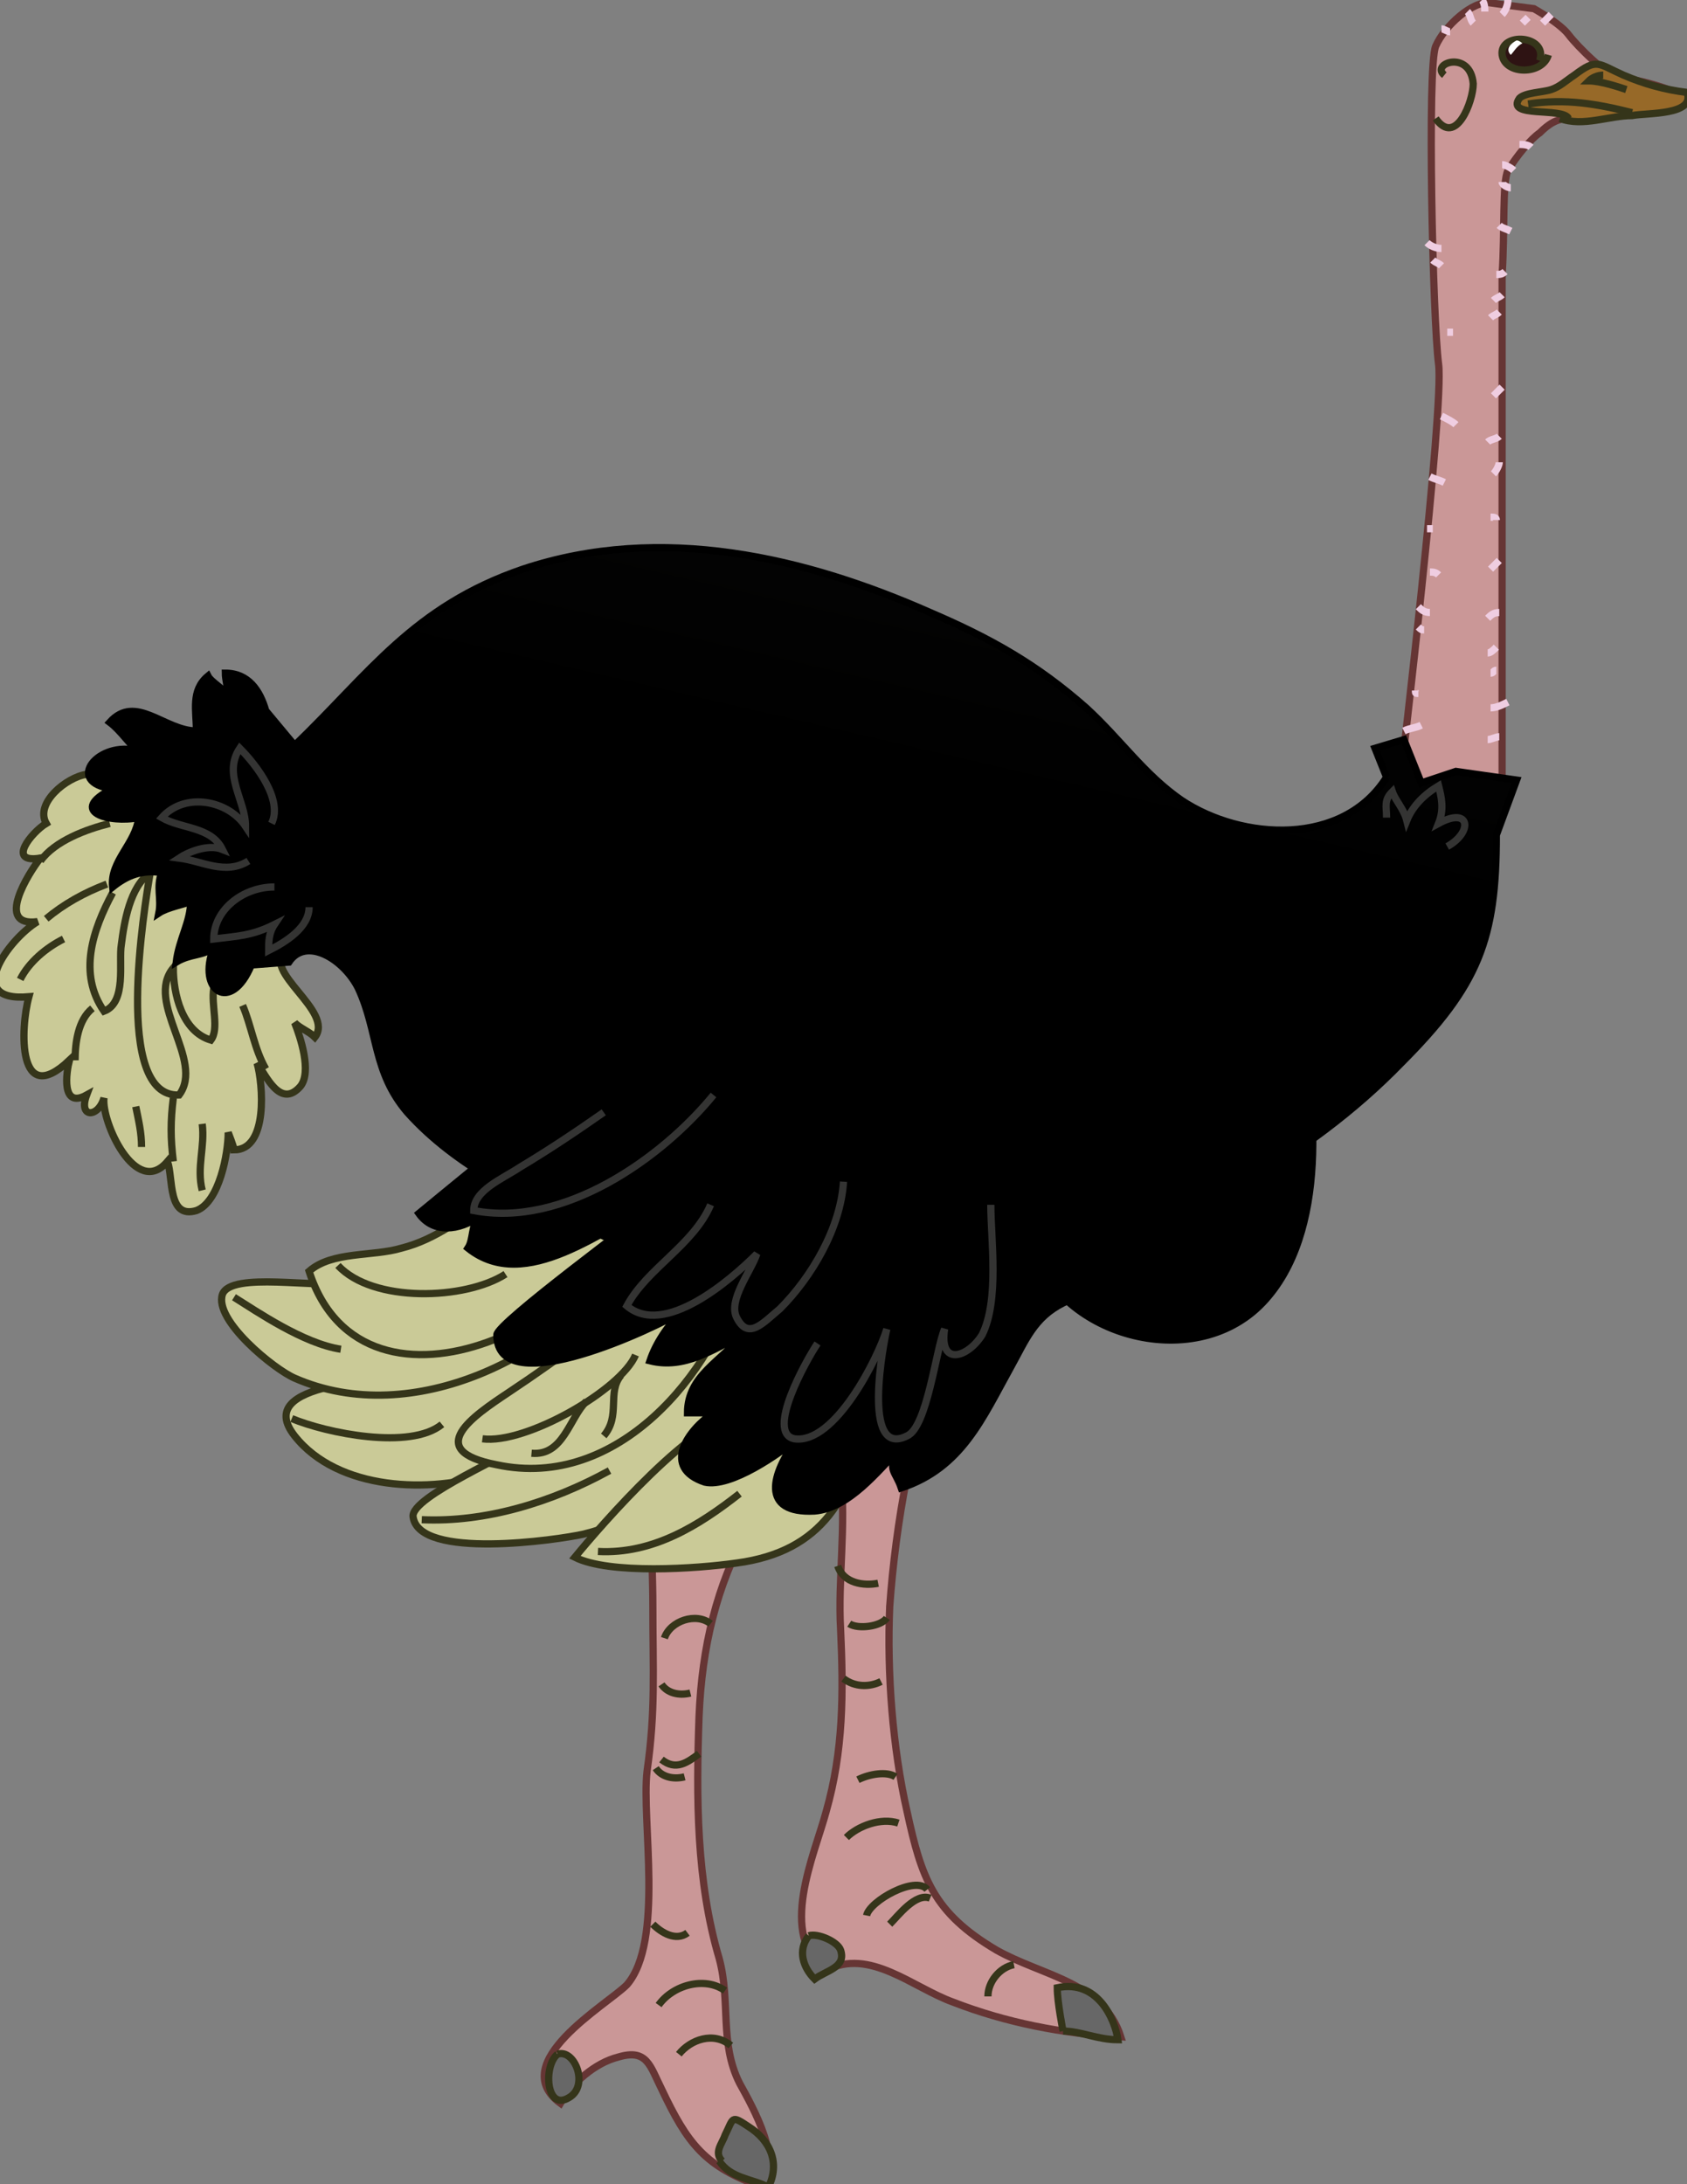 <svg xmlns="http://www.w3.org/2000/svg" version="1.0" viewBox="0 0 58.4 75.6"><rect x="0" y="0" width="58.4" height="75.6" fill="#808080" stroke="none"/><switch><g><path fill="#CA9797" stroke="#663534" stroke-width=".25" d="M35.9 43.1c-.7.3-1.5 1.6-1.9 2.4-.5.9-1.1 1.5-1.6 2.2-.7 1-.8 2.2-1 3.4-.3 1.5-.5 3.1-.6 4.5-.1 2.3.1 4.9.6 7.1.5 2.3.9 3.5 3.1 4.8 1.6.9 3.7 1.1 4.3 3-2-.1-4-.5-5.8-1.2-1.4-.5-2.9-1.9-4.4-1.1-1.7-1.2-.4-4 0-5.5.6-2.1.6-4.1.5-6.3-.1-1.7.2-3.6 0-5.4-.3-1.9-1.5-3.4-.2-5.3.4-.6 1.1-1.1 1.6-1.6 1-1.1 1.3-2 1.9-3.3"/><path fill="#CA9797" stroke="#663534" stroke-width=".25" d="M29.1 40.6c-1.1.7-1.5 2.3-2.1 3.4-.5.9-1.2 1.9-1.3 3-.1 2.1 1.3 3.7.2 5.9-1.1 2-1.6 4.1-1.7 6.5-.1 2.8-.1 5.7.7 8.4.4 1.5 0 2.9.7 4.3.5.9 1.5 2.7.8 3.6-2-.7-2.6-1.5-3.5-3.4-.4-.8-.5-1.4-1.5-1.1-.8.2-1.6.9-2 1.6-1.9-1.4 1.6-3.4 2.3-4.1 1.3-1.5.5-5.7.7-7.4.3-2.1.2-3.5.2-5.7 0-1.9-.2-3.5.3-5.4.4-1.6.6-3 .7-4.7.1-1.4.1-2.8.2-4.2 0-.9-.3-2.1.2-2.9"/><path fill="#CACA97" stroke="#35351A" stroke-width=".25" d="M9.9 32.9c-.9.7 1.7 2.1 1 3-.2-.2-.5-.3-.7-.5.2.5.6 1.7.2 2.2-.7.8-1.2-.4-1.5-.8.2.7.4 3-.8 3 0-.1-.2-.6-.2-.6 0 .7-.3 2.4-1.1 2.7-1 .3-.8-1.1-1-1.7-1.1 1.3-2.3-1.4-2.2-2.2-.2.7-.9.7-.6-.1-.9.5-.7-.8-.6-1.2C.6 38.4.7 35.6 1 34.5c-2.3.2-.7-2 .3-2.6-1.5.2-.3-1.7.1-2.2-1.2.2-.3-.9.2-1.2-.4-.7.7-1.6 1.4-1.7 1.2-.3 2.1.5 3 .6"/><path fill="#CACA97" stroke="#35351A" stroke-width=".25" d="M3.9 30.9c-.7 1.3-1.2 2.8-.3 4.1.8-.3.5-1.7.6-2.3.1-.8.3-2 1-2.5-.2 1.2-1.3 7.8 1 7.7.9-1.2-1.2-3.2-.2-4.4 0 .9.3 2.2 1.3 2.5.3-.4 0-1.2.1-1.8"/><g fill="#CACA97" stroke="#35351A" stroke-width=".25"><path d="M24.6 45.9c-1 .2-2.6 2.2-3.6 3-1.2.9-2.5 1.6-4 2.1-2.1.7-5.3.6-6.8-1.3s3.1-1.9 4.7-2.2c3.6-.7 6.2-1.7 9.1-3.7"/><path d="M26.4 48.2c-2 2.1-3 4.1-6.2 4.9-.9.2-5.7.9-5.9-.6-.1-.7 3.5-2.2 4.1-2.7 2.3-1.7 5.5-3.8 6.1-6.7"/><path d="M22.7 44.2c-1.5 1.5-3.3 2.8-5.1 4-1.2.8-3 2-.4 2.5 4.2.9 7.5-3.2 8.4-6.5m0 4.8c-1.5 0-4.8 3.8-5.7 4.9 1.2.6 4.2.4 5.6.2 3-.4 4-2.3 4.6-5.1M12 44.4c-1 .2-4-.4-4.3.4-.3.9 1.8 2.6 2.5 2.9 4.1 1.8 9.2-.8 11.4-4.1"/><path d="M17.1 41.4c-1 .7-2 1.5-3.2 1.8-1 .3-2.4.1-3.2.8 1.9 5.9 10.8 1.7 11.4-3.2"/></g><path fill="#CA9797" stroke="#663534" stroke-width=".25" d="M48.5 26.8s1.5-12.7 1.3-14.2c-.2-1.5-.4-10.3-.1-11C50 .9 51 0 51.6.1c.7.1 1.5.2 1.5.2s.9.5 1.2.9c.3.4 1.4 1.5 1.8 1.5.4 0 2.5.5 2 .8-.5.3-2 .3-2 .3s-1.4.3-1.8.3c-.4 0-.7.2-1 .5-.3.2-.8.8-1.1 1.3-.2.4-.1 2.1-.2 3.6v17.7s-2.2 2.4-3.5-.4z"/><path fill="#2E1313" stroke="#35351A" stroke-width=".25" d="M53.3 2.1c.3-.9-1.4-1-1.3-.2.1.7 1.4.7 1.6 0"/><path fill="none" stroke="#35351A" stroke-width=".25" d="M50 2.6c-.5-.4.9-.9 1 .3 0 .6-.6 2.2-1.3 1.2M3.8 28.5c-.8.2-1.9.6-2.4 1.3"/><path fill="#976928" stroke="#35351A" stroke-width=".25" d="M54.3 4.1c-.2-.4-2.2 0-1.7-.7.2-.2.8-.2 1.1-.3.3-.1.5-.3.8-.5.8-.6.8-.4 1.7 0 .7.3 1.4.5 2.2.6.3.8-1.4.7-1.9.8-.8 0-1.7.4-2.5.1"/><linearGradient id="a" x1="51.065" x2="28.161" y1="-72.716" y2="26.057" gradientUnits="userSpaceOnUse"><stop offset="0" stop-color="#343433"/><stop offset="1"/></linearGradient><path fill="url(#a)" stroke="#000" stroke-width=".25" d="M48 26.9c-1.5 2.4-5 2.2-7.1.8-1.3-.9-2.1-2.1-3.3-3.2-1.7-1.5-3.3-2.4-5.4-3.3-4.3-1.9-9.3-3.1-14.1-1.5-3.8 1.3-5.3 3.6-7.9 6.1l-1-1.2c-.2-.7-.6-1.3-1.4-1.3 0 .2.1.6.1.8-.2-.3-.6-.5-.7-.7-.6.5-.4 1.2-.4 1.9-1.1 0-2.1-1.3-3-.3.4.3.7.8 1 1-1.4-.4-2.6 1.1-.9 1.3-1.6.8-.1 1.2.9 1-.1.9-1 1.5-.9 2.4.5-.4 1-.6 1.7-.5-.2.5 0 .9-.1 1.4.3-.2.9-.3 1.1-.4 0 .7-.4 1.3-.5 2.1.5-.3.9-.2 1.3-.5-.6 1.5.6 2.3 1.3.6l1.3-.1c.6-.9 1.9-.1 2.4.9.7 1.5.5 2.9 1.7 4.3 1.7 1.9 4.1 3 6.4 4.1 4.8 2.3 10.6 3 15.8 1.3 4.5-1.4 9-3.8 12.2-7.1 2.7-2.7 3.3-4.3 3.3-7.9l.7-1.9-2.1-.3-1.2.4-.6-1.5-1 .3.4 1z"/><path fill="none" stroke="#35351A" stroke-width=".25" d="M6 38c-.1.8-.1 1.4 0 2.2"/><linearGradient id="b" x1="38.328" x2="39.146" y1="13.419" y2="28.048" gradientUnits="userSpaceOnUse"><stop offset="0" stop-color="#343433"/><stop offset="1"/></linearGradient><path fill="url(#b)" stroke="#000" stroke-width=".25" d="M44.9 35.1c.7 2.9 1.1 7.6-1.2 10-2.4 2.5-7.2 1.1-8-2.1L34 36.3"/><path fill="none" stroke="#35351A" stroke-width=".25" d="M2.6 36.7c0-.6.1-1.4.6-1.8m-1.6-3.1c.6-.5 1.3-.9 2.1-1.2M9.2 37c-.4-.7-.5-1.5-.8-2.2"/><linearGradient id="c" x1="25.436" x2="26.255" y1="14.08" y2="28.719" gradientUnits="userSpaceOnUse"><stop offset="0" stop-color="#343433"/><stop offset="1"/></linearGradient><path fill="url(#c)" stroke="#000" stroke-width=".25" d="M39.2 37.7c-2.2.7-3.6-3.7-4.7-4.9-1.7-1.9-3.8-4-6.5-3.2-2.9.8-4.8 4.6-6.8 6.6-2.1 2.1-4.4 3.9-6.7 5.8.5.7 1.4.6 2.1.1-.3.3-.2.8-.4 1.1 2 1.6 4.7-.7 6.5-1.5-.6.5-5.5 4.1-5.5 4.5 0 2.4 5.6-.3 6.4-.8-.5.5-.9 1.1-1.1 1.7 1.2.3 2.2-.4 3.2-.9-.7.9-1.9 1.4-1.9 2.7h.9c-.9.6-1.8 1.9-.3 2.4.9.2 2.6-1 3.2-1.5-.9 1.2-1.3 2.6.6 2.5 1.2-.1 2.2-1.4 2.9-2.1-.4.7-.1.7.1 1.3 2.1-.7 2.8-2.4 3.8-4.2.5-.9.8-1.7 1.8-2.2.8-.4 2.3-.3 2.5-.5"/><path fill="#FFF" d="M52.7 1.5s-.1-.1-.2-.1c-.2.1-.4.3-.2.5.1-.1.2-.3.4-.4"/><path fill="none" stroke="#35351A" stroke-width=".25" d="M56.5 3.9c-1.2-.3-2.3-.5-3.6-.3m2.6-1c-.2 0-.4.1-.5.2.4 0 1 .2 1.3.3"/><path fill="#CACA97" stroke="#35351A" stroke-width=".25" d="M22 46.9c-.5 1.2-3.8 3.1-5.3 2.9"/><path fill="none" stroke="#35351A" stroke-width=".25" d="M17.5 44.1c-1.4.9-4.6 1-5.8-.3m13.9 7.9c-1.4 1.1-3 2.1-4.9 2m-6.1-1.1c2.2.1 4.5-.6 6.5-1.7m-13-6c.8.5 2.4 1.6 3.7 1.8m-1.7 2.4c1.2.5 4.1 1.1 5.2.2M7 41.2c-.2-.8.1-1.5 0-2.3m-6.3-5c.3-.6.9-1.1 1.5-1.4m2.7 7.2c0-.5-.1-.9-.2-1.4"/><path fill="none" stroke="#EFCDE1" stroke-width=".25" d="M51.6 24.5c.2 0 .4-.1.6-.2m-3.1-.3c-.1 0-.1 0-.1-.1m2.6-.6c.1 0 .1-.1.2-.1m-2.7-1.5c.1.1.1.1.2.1m.2-2c.1 0 .2 0 .3.1m1.8-.2l.3-.3m-.4 2c.1-.1.2-.2.4-.2m-2.8-.2c.1.1.2.2.4.2m2 1.4c.1 0 .2-.1.3-.2m-3.2 2.9c.2-.1.4-.1.6-.2m2.3.5c.1 0 .3-.1.4-.1m-1.6-14h-.2m1.6-1.1c.1-.1.2-.1.3-.2M49.6 9c.1.1.2.1.3.2M51 .8c-.1-.1-.1-.3-.2-.4m1.9.4l.2-.2M51.6 11c.1-.1.2-.1.3-.2m-.4 4.5c.1-.1.3-.1.4-.2m-2-.7c.2.1.4.2.5.3m-.9 1.8c.2.1.3.1.5.2m1.7-3l.3-.3m-.3 3c.1-.1.2-.3.2-.4m-.3 1.9c.1 0 .2 0 .2.1m-2.4.3h.2m2.2-8.8c.1 0 .2 0 .3-.1m-2.7-1c.1.1.3.2.5.2M52.2 0c0 .2-.1.4-.2.5m1.4.3l.3-.3M51.4.4c0-.1 0-.3-.1-.4m-1.1 1.1c-.1 0-.2-.1-.3-.1m2.4 5.5c-.1 0-.3-.1-.3-.2m.4-.4c-.1-.1-.3-.2-.4-.2m-.1 2.1c.1.1.2.1.4.2m.3-3c.1 0 .3 0 .4.1"/><path fill="none" stroke="#343433" stroke-width=".25" d="M9.5 30.7c-1.1 0-2.1.8-2.1 1.8.8-.1 1.3-.1 2.1-.5-.2.3-.2.6-.2.9.6-.3 1.4-.8 1.4-1.5m-2.1-1.6c-.8.5-1.6 0-2.4-.1.3-.2 1-.5 1.5-.3-.4-.8-1.4-.7-2.1-1.1.8-.9 2.3-.6 2.9.3 0-.9-.8-1.8-.2-2.7.6.6 1.5 1.8 1.1 2.6m11.5 10c-1 .7-1.9 1.3-2.9 1.9-.6.4-1.6.8-1.6 1.5 3.1.6 6.5-1.8 8.3-4m-.1 3.8c-.6 1.4-2.2 2.2-2.9 3.5 1.3 1.1 3.6-.9 4.5-1.8-.2.6-1 1.6-.7 2.2.4.8.9.2 1.5-.3 1.1-1.1 2.1-2.8 2.2-4.4m-.9 5.6c-.4.6-1.8 3.1-.8 3.3 1.4.2 2.9-2.8 3.2-3.8-.1.4-.9 4.5.7 3.7.7-.3 1-3 1.3-3.7-.2 1.3.8 1 1.3.2.6-1.2.3-3.3.3-4.5M48 28.3c0-.4-.1-.6.2-.9.1.3.4.6.5 1 .2-.5.6-.9 1.1-1.2.1.4.2.8 0 1.3 1.1-.6 1.2.3.3.8"/><path fill="none" stroke="#35351A" stroke-width=".25" d="M20.3 48.5c-.6.6-.8 1.9-1.9 1.8m2.5-.6c.6-.7.1-1.5.6-2.1m1.4 10.7c.2.3.6.4 1 .3m.3 2.1c-.4.3-.8.6-1.3.2m6.3-2.8c.4.3.9.3 1.3.1m.2-2.2c-.2.3-1 .4-1.3.2m-.4-2c.2.6.9.7 1.4.6m-7.7 6.4c.2.3.6.4 1 .3m1.6 9.3c-.6-.5-1.4-.2-1.8.3m1.6-2.2c-.7-.5-1.8-.2-2.3.5m-.2-2.8c.3.3.8.6 1.2.3m8.3-1.5c-.4-.5-2 .4-2.1.9m1.1-3.2c-.6-.2-1.4.1-1.8.5m1.7-2.1c-.3-.2-.9-.1-1.3.1m2.5 4.1c-.5-.2-1.1.6-1.4.9m4.3 1.4c-.5.1-.9.6-.9 1.1m-9.6-12.9c-.5-.4-1.4-.1-1.6.5"/><path fill="#676767" stroke="#35351A" stroke-width=".25" d="M25 74.8c-.3-.3 0-.6.1-.9.3-.6.2-.7.8-.3.8.5 1.1 1.3.7 2.1-.6-.3-1.3-.3-1.7-.9m-5.6-3.7c-.5.4-.4 2 .4 1.5.7-.4.2-1.7-.4-1.5m17.5-.8s-.2-1-.2-1.5c1.4-.3 2 1.1 2.1 1.8-.7 0-1.3-.3-1.9-.3M28 67c-.4.5-.2 1.1.2 1.5.4-.3 1.1-.4.9-1-.1-.3-.8-.6-1.1-.5"/></g></switch></svg>
